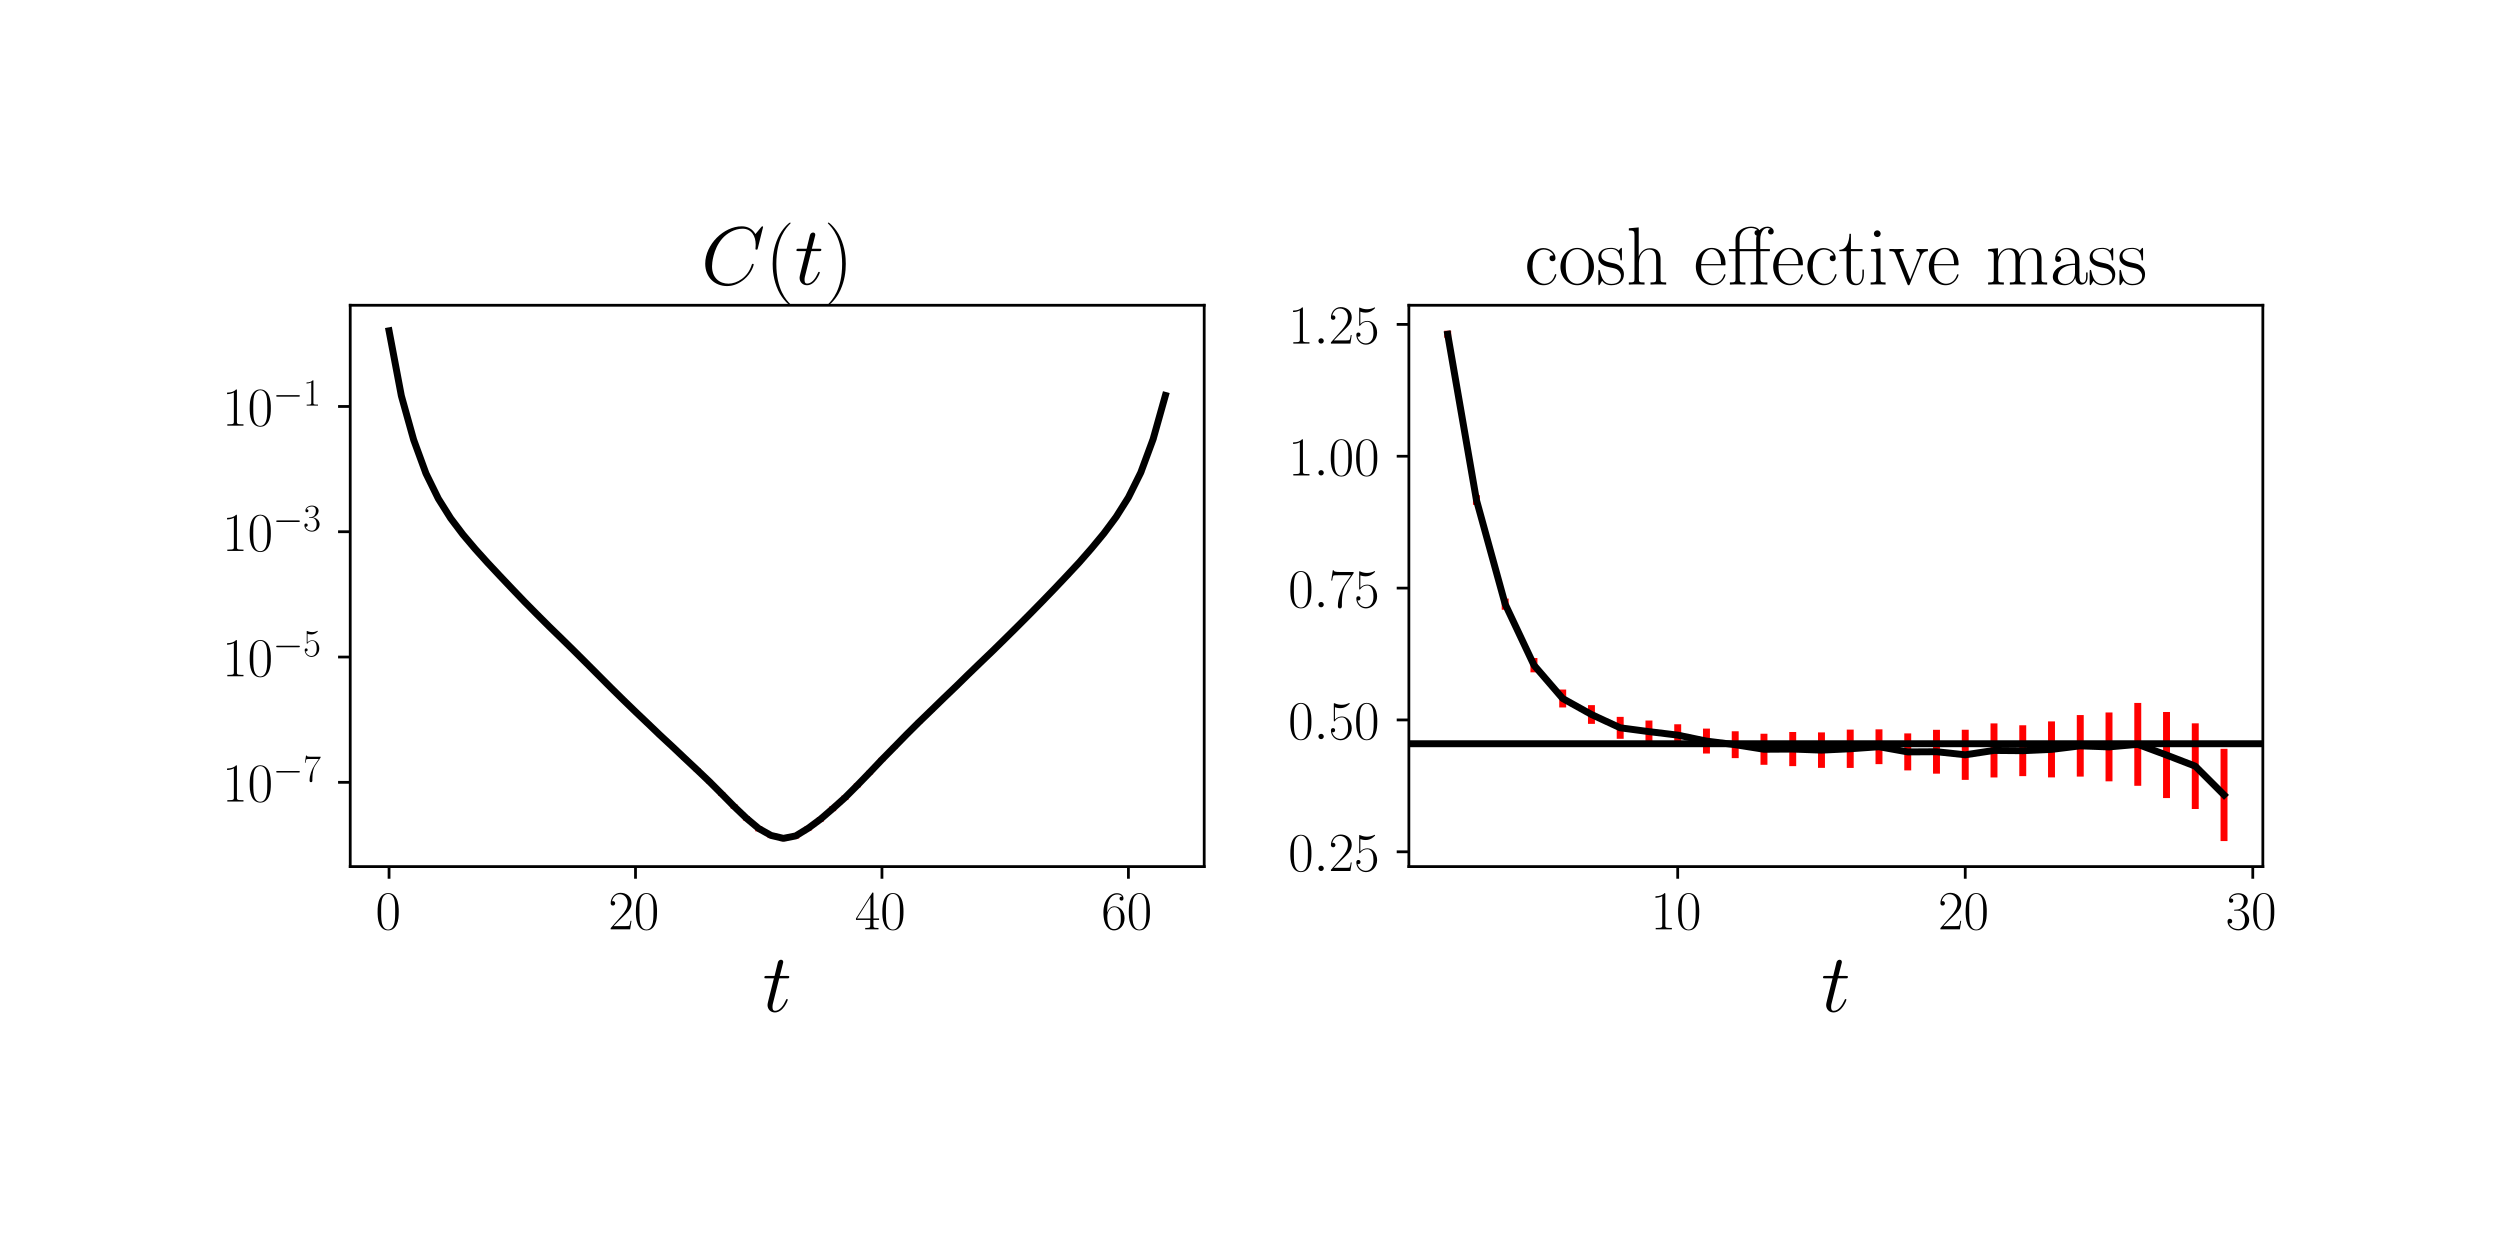 <?xml version="1.0" encoding="utf-8" standalone="no"?>
<!DOCTYPE svg PUBLIC "-//W3C//DTD SVG 1.1//EN"
  "http://www.w3.org/Graphics/SVG/1.1/DTD/svg11.dtd">
<!-- Created with matplotlib (https://matplotlib.org/) -->
<svg height="360pt" version="1.1" viewBox="0 0 720 360" width="720pt" xmlns="http://www.w3.org/2000/svg" xmlns:xlink="http://www.w3.org/1999/xlink">
 <defs>
  <style type="text/css">*{stroke-linecap:butt;stroke-linejoin:round;}</style>
 </defs>
 <g id="figure_1">
  <g id="patch_1">
   <path d="M 0 360 
L 720 360 
L 720 0 
L 0 0 
z
" style="fill:#ffffff;"/>
  </g>
  <g id="axes_1">
   <g id="patch_2">
    <path d="M 100.866 249.576 
L 346.81 249.576 
L 346.81 87.911 
L 100.866 87.911 
z
" style="fill:#ffffff;"/>
   </g>
   <g id="matplotlib.axis_1">
    <g id="xtick_1">
     <g id="line2d_1">
      <defs>
       <path d="M 0 0 
L 0 3.5 
" id="m98f378c44b" style="stroke:#000000;stroke-width:0.8;"/>
      </defs>
      <g>
       <use style="stroke:#000000;stroke-width:0.8;" x="112.045" xlink:href="#m98f378c44b" y="249.576"/>
      </g>
     </g>
     <g id="text_1">
      <!-- $\mathdefault{0}$ -->
      <g transform="translate(108.143 267.645)scale(0.16 -0.16)">
       <defs>
        <path d="M 42 31.641 
C 42 37.75 41.906 48.125 37.703 56.109 
C 34 63.109 28.094 65.594 22.906 65.594 
C 18.094 65.594 12 63.406 8.203 56.203 
C 4.203 48.719 3.797 39.438 3.797 31.641 
C 3.797 25.953 3.906 17.281 7 9.672 
C 11.297 -0.609 19 -2 22.906 -2 
C 27.5 -2 34.5 -0.109 38.594 9.375 
C 41.594 16.281 42 24.359 42 31.641 
z
M 22.906 -0.406 
C 16.5 -0.406 12.703 5.078 11.297 12.688 
C 10.203 18.562 10.203 27.156 10.203 32.75 
C 10.203 40.438 10.203 46.828 11.5 52.922 
C 13.406 61.391 19 64 22.906 64 
C 27 64 32.297 61.297 34.203 53.125 
C 35.5 47.438 35.594 40.734 35.594 32.75 
C 35.594 26.25 35.594 18.266 34.406 12.375 
C 32.297 1.484 26.406 -0.406 22.906 -0.406 
z
" id="CMR17-48"/>
       </defs>
       <use transform="scale(0.996)" xlink:href="#CMR17-48"/>
      </g>
     </g>
    </g>
    <g id="xtick_2">
     <g id="line2d_2">
      <g>
       <use style="stroke:#000000;stroke-width:0.8;" x="183.025" xlink:href="#m98f378c44b" y="249.576"/>
      </g>
     </g>
     <g id="text_2">
      <!-- $\mathdefault{20}$ -->
      <g transform="translate(175.221 267.645)scale(0.16 -0.16)">
       <defs>
        <path d="M 41.703 15.453 
L 39.906 15.453 
C 38.906 8.375 38.094 7.172 37.703 6.562 
C 37.203 5.766 30 5.766 28.594 5.766 
L 9.406 5.766 
C 13 9.672 20 16.75 28.5 24.953 
C 34.594 30.734 41.703 37.531 41.703 47.422 
C 41.703 59.219 32.297 66 21.797 66 
C 10.797 66 4.094 56.312 4.094 47.344 
C 4.094 43.438 7 42.938 8.203 42.938 
C 9.203 42.938 12.203 43.547 12.203 47.031 
C 12.203 50.109 9.594 51 8.203 51 
C 7.594 51 7 50.906 6.594 50.703 
C 8.5 59.219 14.297 63.406 20.406 63.406 
C 29.094 63.406 34.797 56.516 34.797 47.422 
C 34.797 38.734 29.703 31.25 24 24.75 
L 4.094 2.281 
L 4.094 0 
L 39.297 0 
z
" id="CMR17-50"/>
       </defs>
       <use transform="scale(0.996)" xlink:href="#CMR17-50"/>
       <use transform="translate(45.69 0)scale(0.996)" xlink:href="#CMR17-48"/>
      </g>
     </g>
    </g>
    <g id="xtick_3">
     <g id="line2d_3">
      <g>
       <use style="stroke:#000000;stroke-width:0.8;" x="254.004" xlink:href="#m98f378c44b" y="249.576"/>
      </g>
     </g>
     <g id="text_3">
      <!-- $\mathdefault{40}$ -->
      <g transform="translate(246.2 267.645)scale(0.16 -0.16)">
       <defs>
        <path d="M 33.594 64.406 
C 33.594 66.5 33.5 66.5 31.703 66.5 
L 2 19.594 
L 2 17 
L 27.797 17 
L 27.797 7.141 
C 27.797 3.5 27.594 2.5 20.594 2.5 
L 18.703 2.5 
L 18.703 0 
C 21.906 0 27.297 0 30.703 0 
C 34.094 0 39.5 0 42.703 0 
L 42.703 2.5 
L 40.797 2.5 
C 33.797 2.5 33.594 3.5 33.594 7.141 
L 33.594 17 
L 43.797 17 
L 43.797 19.594 
L 33.594 19.594 
z
M 28.094 57.859 
L 28.094 19.594 
L 4 19.594 
z
" id="CMR17-52"/>
       </defs>
       <use transform="scale(0.996)" xlink:href="#CMR17-52"/>
       <use transform="translate(45.69 0)scale(0.996)" xlink:href="#CMR17-48"/>
      </g>
     </g>
    </g>
    <g id="xtick_4">
     <g id="line2d_4">
      <g>
       <use style="stroke:#000000;stroke-width:0.8;" x="324.984" xlink:href="#m98f378c44b" y="249.576"/>
      </g>
     </g>
     <g id="text_4">
      <!-- $\mathdefault{60}$ -->
      <g transform="translate(317.18 267.645)scale(0.16 -0.16)">
       <defs>
        <path d="M 10.594 34 
C 10.594 57.656 21.797 63 28.297 63 
C 30.406 63 35.5 62.641 37.5 59 
C 35.906 59 32.906 59 32.906 55.516 
C 32.906 52.828 35.094 51.922 36.5 51.922 
C 37.406 51.922 40.094 52.312 40.094 55.625 
C 40.094 61.781 35.094 65.297 28.203 65.297 
C 16.297 65.297 3.797 52.969 3.797 31 
C 3.797 3.953 15.094 -2 23.094 -2 
C 32.797 -2 42 6.672 42 20.047 
C 42 32.516 33.906 41.594 23.703 41.594 
C 17.594 41.594 13.094 37.609 10.594 30.625 
z
M 23.094 0.391 
C 10.797 0.391 10.797 18.75 10.797 22.438 
C 10.797 29.625 14.203 40 23.5 40 
C 25.203 40 30.094 40 33.406 33.125 
C 35.203 29.219 35.203 25.141 35.203 20.141 
C 35.203 14.75 35.203 10.781 33.094 6.781 
C 30.906 2.672 27.703 0.391 23.094 0.391 
z
" id="CMR17-54"/>
       </defs>
       <use transform="scale(0.996)" xlink:href="#CMR17-54"/>
       <use transform="translate(45.69 0)scale(0.996)" xlink:href="#CMR17-48"/>
      </g>
     </g>
    </g>
    <g id="text_5">
     <!-- $t$ -->
     <g transform="translate(219.611 291.349)scale(0.24 -0.24)">
      <defs>
       <path d="M 20.094 40.094 
L 29.297 40.094 
C 31.203 40.094 32.203 40.094 32.203 41.891 
C 32.203 43 31.594 43 29.594 43 
L 20.797 43 
L 24.5 57.688 
C 24.906 59.078 24.906 59.281 24.906 60 
C 24.906 61.609 23.594 62.5 22.297 62.5 
C 21.5 62.5 19.203 62.203 18.406 58.984 
L 14.5 43 
L 5.094 43 
C 3.094 43 2.203 43 2.203 41.094 
C 2.203 40.094 2.906 40.094 4.797 40.094 
L 13.703 40.094 
L 7.094 13.766 
C 6.297 10.281 6 9.281 6 7.984 
C 6 3.297 9.297 -1 14.906 -1 
C 25 -1 30.406 13.562 30.406 14.25 
C 30.406 14.859 30 15.156 29.406 15.156 
C 29.203 15.156 28.797 15.156 28.594 14.75 
C 28.5 14.656 28.406 14.547 27.703 12.953 
C 25.594 7.984 21 1 15.203 1 
C 12.203 1 12 3.5 12 5.688 
C 12 5.781 12 7.688 12.297 8.875 
z
" id="CMMI12-116"/>
      </defs>
      <use transform="scale(0.996)" xlink:href="#CMMI12-116"/>
     </g>
    </g>
   </g>
   <g id="matplotlib.axis_2">
    <g id="ytick_1">
     <g id="line2d_5">
      <defs>
       <path d="M 0 0 
L -3.5 0 
" id="m9644708fe2" style="stroke:#000000;stroke-width:0.8;"/>
      </defs>
      <g>
       <use style="stroke:#000000;stroke-width:0.8;" x="100.866" xlink:href="#m9644708fe2" y="225.309"/>
      </g>
     </g>
     <g id="text_6">
      <!-- $\mathdefault{10^{-7}}$ -->
      <g transform="translate(64 230.843)scale(0.16 -0.16)">
       <defs>
        <path d="M 26.594 63.406 
C 26.594 65.5 26.5 65.5 25.094 65.5 
C 21.203 61.188 15.297 59.797 9.703 59.797 
C 9.406 59.797 8.906 59.797 8.797 59.5 
C 8.703 59.297 8.703 59.094 8.703 57 
C 11.797 57 17 57.594 21 59.984 
L 21 7.203 
C 21 3.688 20.797 2.5 12.203 2.5 
L 9.203 2.5 
L 9.203 0 
C 14 0 19 0 23.797 0 
C 28.594 0 33.594 0 38.406 0 
L 38.406 2.5 
L 35.406 2.5 
C 26.797 2.5 26.594 3.594 26.594 7.156 
z
" id="CMR17-49"/>
        <path d="M 65.906 23 
C 67.594 23 69.406 23 69.406 25 
C 69.406 27 67.594 27 65.906 27 
L 11.797 27 
C 10.094 27 8.297 27 8.297 25 
C 8.297 23 10.094 23 11.797 23 
z
" id="CMSY10-0"/>
        <path d="M 45.094 61.578 
L 45.094 63.766 
L 21.594 63.766 
C 9.906 63.766 9.703 65.078 9.297 67 
L 7.5 67 
L 4.594 48.344 
L 6.406 48.344 
C 6.703 50.234 7.406 55.312 8.594 57.203 
C 9.203 58 16.594 58 18.297 58 
L 40.297 58 
L 29.203 41.578 
C 21.797 30.531 16.703 15.609 16.703 2.578 
C 16.703 1.391 16.703 -2 20.297 -2 
C 23.906 -2 23.906 1.391 23.906 2.672 
L 23.906 7.266 
C 23.906 23.562 26.703 34.312 31.297 41.188 
z
" id="CMR17-55"/>
       </defs>
       <use transform="scale(0.996)" xlink:href="#CMR17-49"/>
       <use transform="translate(45.69 0)scale(0.996)" xlink:href="#CMR17-48"/>
       <use transform="translate(91.381 36.154)scale(0.697)" xlink:href="#CMSY10-0"/>
       <use transform="translate(145.622 36.154)scale(0.697)" xlink:href="#CMR17-55"/>
      </g>
     </g>
    </g>
    <g id="ytick_2">
     <g id="line2d_6">
      <g>
       <use style="stroke:#000000;stroke-width:0.8;" x="100.866" xlink:href="#m9644708fe2" y="189.225"/>
      </g>
     </g>
     <g id="text_7">
      <!-- $\mathdefault{10^{-5}}$ -->
      <g transform="translate(64 194.76)scale(0.16 -0.16)">
       <defs>
        <path d="M 11.406 57.688 
C 12.406 57.281 16.5 56 20.703 56 
C 30 56 35.094 61.109 38 64.062 
C 38 64.953 38 65.5 37.406 65.5 
C 37.297 65.5 37.094 65.5 36.297 65.047 
C 32.797 63.406 28.703 62.078 23.703 62.078 
C 20.703 62.078 16.203 62.484 11.297 64.672 
C 10.203 65.172 10 65.172 9.906 65.172 
C 9.406 65.172 9.297 65.062 9.297 63.078 
L 9.297 34.422 
C 9.297 32.641 9.297 32.141 10.297 32.141 
C 10.797 32.141 11 32.344 11.5 33.031 
C 14.703 37.516 19.094 39.406 24.094 39.406 
C 27.594 39.406 35.094 37.219 35.094 20.141 
C 35.094 16.953 35.094 11.172 32.094 6.578 
C 29.594 2.484 25.703 0.391 21.406 0.391 
C 14.797 0.391 8.094 5 6.297 12.719 
C 6.703 12.609 7.5 12.422 7.906 12.422 
C 9.203 12.422 11.703 13.125 11.703 16.219 
C 11.703 18.906 9.797 20 7.906 20 
C 5.594 20 4.094 18.594 4.094 15.797 
C 4.094 7.094 11 -2 21.594 -2 
C 31.906 -2 41.703 6.875 41.703 19.75 
C 41.703 31.719 33.906 41 24.203 41 
C 19.094 41 14.797 39.109 11.406 35.531 
z
" id="CMR17-53"/>
       </defs>
       <use transform="scale(0.996)" xlink:href="#CMR17-49"/>
       <use transform="translate(45.69 0)scale(0.996)" xlink:href="#CMR17-48"/>
       <use transform="translate(91.381 36.154)scale(0.697)" xlink:href="#CMSY10-0"/>
       <use transform="translate(145.622 36.154)scale(0.697)" xlink:href="#CMR17-53"/>
      </g>
     </g>
    </g>
    <g id="ytick_3">
     <g id="line2d_7">
      <g>
       <use style="stroke:#000000;stroke-width:0.8;" x="100.866" xlink:href="#m9644708fe2" y="153.142"/>
      </g>
     </g>
     <g id="text_8">
      <!-- $\mathdefault{10^{-3}}$ -->
      <g transform="translate(64 158.677)scale(0.16 -0.16)">
       <defs>
        <path d="M 22.094 33.703 
C 31 33.703 34.906 25.969 34.906 17.031 
C 34.906 5 28.5 0.391 22.703 0.391 
C 17.406 0.391 8.797 3.031 6.094 10.828 
C 6.594 10.625 7.094 10.625 7.594 10.625 
C 10 10.625 11.797 12.219 11.797 14.812 
C 11.797 17.703 9.594 19 7.594 19 
C 5.906 19 3.297 18.203 3.297 14.469 
C 3.297 5.234 12.297 -2 22.906 -2 
C 34 -2 42.5 6.719 42.5 16.953 
C 42.5 26.672 34.5 33.703 25 34.797 
C 32.594 36.375 39.906 43.062 39.906 52.016 
C 39.906 59.688 32 65.297 23 65.297 
C 13.906 65.297 5.906 59.828 5.906 52.016 
C 5.906 48.594 8.5 48 9.797 48 
C 11.906 48 13.703 49.297 13.703 51.891 
C 13.703 54.469 11.906 55.766 9.797 55.766 
C 9.406 55.766 8.906 55.766 8.5 55.578 
C 11.406 61.859 19.297 63 22.797 63 
C 26.297 63 32.906 61.328 32.906 51.875 
C 32.906 49.109 32.5 44.188 29.094 39.844 
C 26.094 36 22.703 36 19.406 35.688 
C 18.906 35.688 16.594 35.453 16.203 35.453 
C 15.5 35.359 15.094 35.266 15.094 34.5 
C 15.094 33.797 15.203 33.703 17.203 33.703 
z
" id="CMR17-51"/>
       </defs>
       <use transform="scale(0.996)" xlink:href="#CMR17-49"/>
       <use transform="translate(45.69 0)scale(0.996)" xlink:href="#CMR17-48"/>
       <use transform="translate(91.381 36.154)scale(0.697)" xlink:href="#CMSY10-0"/>
       <use transform="translate(145.622 36.154)scale(0.697)" xlink:href="#CMR17-51"/>
      </g>
     </g>
    </g>
    <g id="ytick_4">
     <g id="line2d_8">
      <g>
       <use style="stroke:#000000;stroke-width:0.8;" x="100.866" xlink:href="#m9644708fe2" y="117.058"/>
      </g>
     </g>
     <g id="text_9">
      <!-- $\mathdefault{10^{-1}}$ -->
      <g transform="translate(64 122.593)scale(0.16 -0.16)">
       <use transform="scale(0.996)" xlink:href="#CMR17-49"/>
       <use transform="translate(45.69 0)scale(0.996)" xlink:href="#CMR17-48"/>
       <use transform="translate(91.381 36.154)scale(0.697)" xlink:href="#CMSY10-0"/>
       <use transform="translate(145.622 36.154)scale(0.697)" xlink:href="#CMR17-49"/>
      </g>
     </g>
    </g>
   </g>
   <g id="LineCollection_1">
    <path clip-path="url(#pdfe85add67)" d="M 112.045 95.281 
L 112.045 95.26 
" style="fill:none;stroke:#ff0000;stroke-width:2;"/>
    <path clip-path="url(#pdfe85add67)" d="M 115.594 114.031 
L 115.594 113.994 
" style="fill:none;stroke:#ff0000;stroke-width:2;"/>
    <path clip-path="url(#pdfe85add67)" d="M 119.143 126.735 
L 119.143 126.659 
" style="fill:none;stroke:#ff0000;stroke-width:2;"/>
    <path clip-path="url(#pdfe85add67)" d="M 122.692 136.456 
L 122.692 136.335 
" style="fill:none;stroke:#ff0000;stroke-width:2;"/>
    <path clip-path="url(#pdfe85add67)" d="M 126.241 143.682 
L 126.241 143.555 
" style="fill:none;stroke:#ff0000;stroke-width:2;"/>
    <path clip-path="url(#pdfe85add67)" d="M 129.79 149.358 
L 129.79 149.175 
" style="fill:none;stroke:#ff0000;stroke-width:2;"/>
    <path clip-path="url(#pdfe85add67)" d="M 133.339 154.058 
L 133.339 153.857 
" style="fill:none;stroke:#ff0000;stroke-width:2;"/>
    <path clip-path="url(#pdfe85add67)" d="M 136.888 158.26 
L 136.888 158.032 
" style="fill:none;stroke:#ff0000;stroke-width:2;"/>
    <path clip-path="url(#pdfe85add67)" d="M 140.437 162.223 
L 140.437 161.945 
" style="fill:none;stroke:#ff0000;stroke-width:2;"/>
    <path clip-path="url(#pdfe85add67)" d="M 143.986 166.012 
L 143.986 165.742 
" style="fill:none;stroke:#ff0000;stroke-width:2;"/>
    <path clip-path="url(#pdfe85add67)" d="M 147.535 169.789 
L 147.535 169.452 
" style="fill:none;stroke:#ff0000;stroke-width:2;"/>
    <path clip-path="url(#pdfe85add67)" d="M 151.084 173.496 
L 151.084 173.16 
" style="fill:none;stroke:#ff0000;stroke-width:2;"/>
    <path clip-path="url(#pdfe85add67)" d="M 154.633 177.114 
L 154.633 176.725 
" style="fill:none;stroke:#ff0000;stroke-width:2;"/>
    <path clip-path="url(#pdfe85add67)" d="M 158.182 180.658 
L 158.182 180.267 
" style="fill:none;stroke:#ff0000;stroke-width:2;"/>
    <path clip-path="url(#pdfe85add67)" d="M 161.731 184.148 
L 161.731 183.678 
" style="fill:none;stroke:#ff0000;stroke-width:2;"/>
    <path clip-path="url(#pdfe85add67)" d="M 165.28 187.625 
L 165.28 187.173 
" style="fill:none;stroke:#ff0000;stroke-width:2;"/>
    <path clip-path="url(#pdfe85add67)" d="M 168.829 191.188 
L 168.829 190.688 
" style="fill:none;stroke:#ff0000;stroke-width:2;"/>
    <path clip-path="url(#pdfe85add67)" d="M 172.378 194.764 
L 172.378 194.223 
" style="fill:none;stroke:#ff0000;stroke-width:2;"/>
    <path clip-path="url(#pdfe85add67)" d="M 175.927 198.331 
L 175.927 197.784 
" style="fill:none;stroke:#ff0000;stroke-width:2;"/>
    <path clip-path="url(#pdfe85add67)" d="M 179.476 201.848 
L 179.476 201.256 
" style="fill:none;stroke:#ff0000;stroke-width:2;"/>
    <path clip-path="url(#pdfe85add67)" d="M 183.025 205.281 
L 183.025 204.694 
" style="fill:none;stroke:#ff0000;stroke-width:2;"/>
    <path clip-path="url(#pdfe85add67)" d="M 186.573 208.693 
L 186.573 208.023 
" style="fill:none;stroke:#ff0000;stroke-width:2;"/>
    <path clip-path="url(#pdfe85add67)" d="M 190.122 212.09 
L 190.122 211.427 
" style="fill:none;stroke:#ff0000;stroke-width:2;"/>
    <path clip-path="url(#pdfe85add67)" d="M 193.671 215.44 
L 193.671 214.66 
" style="fill:none;stroke:#ff0000;stroke-width:2;"/>
    <path clip-path="url(#pdfe85add67)" d="M 197.22 218.796 
L 197.22 218.023 
" style="fill:none;stroke:#ff0000;stroke-width:2;"/>
    <path clip-path="url(#pdfe85add67)" d="M 200.769 222.192 
L 200.769 221.291 
" style="fill:none;stroke:#ff0000;stroke-width:2;"/>
    <path clip-path="url(#pdfe85add67)" d="M 204.318 225.629 
L 204.318 224.624 
" style="fill:none;stroke:#ff0000;stroke-width:2;"/>
    <path clip-path="url(#pdfe85add67)" d="M 207.867 229.248 
L 207.867 228.112 
" style="fill:none;stroke:#ff0000;stroke-width:2;"/>
    <path clip-path="url(#pdfe85add67)" d="M 211.416 232.896 
L 211.416 231.656 
" style="fill:none;stroke:#ff0000;stroke-width:2;"/>
    <path clip-path="url(#pdfe85add67)" d="M 214.965 236.323 
L 214.965 235.006 
" style="fill:none;stroke:#ff0000;stroke-width:2;"/>
    <path clip-path="url(#pdfe85add67)" d="M 218.514 239.431 
L 218.514 237.88 
" style="fill:none;stroke:#ff0000;stroke-width:2;"/>
    <path clip-path="url(#pdfe85add67)" d="M 222.063 241.37 
L 222.063 239.9 
" style="fill:none;stroke:#ff0000;stroke-width:2;"/>
    <path clip-path="url(#pdfe85add67)" d="M 225.612 242.227 
L 225.612 240.733 
" style="fill:none;stroke:#ff0000;stroke-width:2;"/>
    <path clip-path="url(#pdfe85add67)" d="M 229.161 241.511 
L 229.161 240.043 
" style="fill:none;stroke:#ff0000;stroke-width:2;"/>
    <path clip-path="url(#pdfe85add67)" d="M 232.71 239.28 
L 232.71 237.927 
" style="fill:none;stroke:#ff0000;stroke-width:2;"/>
    <path clip-path="url(#pdfe85add67)" d="M 236.259 236.647 
L 236.259 235.326 
" style="fill:none;stroke:#ff0000;stroke-width:2;"/>
    <path clip-path="url(#pdfe85add67)" d="M 239.808 233.601 
L 239.808 232.241 
" style="fill:none;stroke:#ff0000;stroke-width:2;"/>
    <path clip-path="url(#pdfe85add67)" d="M 243.357 230.377 
L 243.357 229.112 
" style="fill:none;stroke:#ff0000;stroke-width:2;"/>
    <path clip-path="url(#pdfe85add67)" d="M 246.906 226.766 
L 246.906 225.6 
" style="fill:none;stroke:#ff0000;stroke-width:2;"/>
    <path clip-path="url(#pdfe85add67)" d="M 250.455 223.037 
L 250.455 221.99 
" style="fill:none;stroke:#ff0000;stroke-width:2;"/>
    <path clip-path="url(#pdfe85add67)" d="M 254.004 219.251 
L 254.004 218.273 
" style="fill:none;stroke:#ff0000;stroke-width:2;"/>
    <path clip-path="url(#pdfe85add67)" d="M 257.553 215.596 
L 257.553 214.719 
" style="fill:none;stroke:#ff0000;stroke-width:2;"/>
    <path clip-path="url(#pdfe85add67)" d="M 261.102 211.935 
L 261.102 211.115 
" style="fill:none;stroke:#ff0000;stroke-width:2;"/>
    <path clip-path="url(#pdfe85add67)" d="M 264.651 208.398 
L 264.651 207.597 
" style="fill:none;stroke:#ff0000;stroke-width:2;"/>
    <path clip-path="url(#pdfe85add67)" d="M 268.2 204.966 
L 268.2 204.174 
" style="fill:none;stroke:#ff0000;stroke-width:2;"/>
    <path clip-path="url(#pdfe85add67)" d="M 271.749 201.443 
L 271.749 200.783 
" style="fill:none;stroke:#ff0000;stroke-width:2;"/>
    <path clip-path="url(#pdfe85add67)" d="M 275.298 198.035 
L 275.298 197.403 
" style="fill:none;stroke:#ff0000;stroke-width:2;"/>
    <path clip-path="url(#pdfe85add67)" d="M 278.847 194.516 
L 278.847 193.964 
" style="fill:none;stroke:#ff0000;stroke-width:2;"/>
    <path clip-path="url(#pdfe85add67)" d="M 282.396 191.077 
L 282.396 190.551 
" style="fill:none;stroke:#ff0000;stroke-width:2;"/>
    <path clip-path="url(#pdfe85add67)" d="M 285.945 187.652 
L 285.945 187.175 
" style="fill:none;stroke:#ff0000;stroke-width:2;"/>
    <path clip-path="url(#pdfe85add67)" d="M 289.494 184.175 
L 289.494 183.684 
" style="fill:none;stroke:#ff0000;stroke-width:2;"/>
    <path clip-path="url(#pdfe85add67)" d="M 293.043 180.644 
L 293.043 180.188 
" style="fill:none;stroke:#ff0000;stroke-width:2;"/>
    <path clip-path="url(#pdfe85add67)" d="M 296.592 177.064 
L 296.592 176.651 
" style="fill:none;stroke:#ff0000;stroke-width:2;"/>
    <path clip-path="url(#pdfe85add67)" d="M 300.141 173.441 
L 300.141 173.042 
" style="fill:none;stroke:#ff0000;stroke-width:2;"/>
    <path clip-path="url(#pdfe85add67)" d="M 303.69 169.744 
L 303.69 169.383 
" style="fill:none;stroke:#ff0000;stroke-width:2;"/>
    <path clip-path="url(#pdfe85add67)" d="M 307.239 165.998 
L 307.239 165.639 
" style="fill:none;stroke:#ff0000;stroke-width:2;"/>
    <path clip-path="url(#pdfe85add67)" d="M 310.788 162.179 
L 310.788 161.84 
" style="fill:none;stroke:#ff0000;stroke-width:2;"/>
    <path clip-path="url(#pdfe85add67)" d="M 314.337 158.095 
L 314.337 157.806 
" style="fill:none;stroke:#ff0000;stroke-width:2;"/>
    <path clip-path="url(#pdfe85add67)" d="M 317.886 153.785 
L 317.886 153.55 
" style="fill:none;stroke:#ff0000;stroke-width:2;"/>
    <path clip-path="url(#pdfe85add67)" d="M 321.435 149.006 
L 321.435 148.787 
" style="fill:none;stroke:#ff0000;stroke-width:2;"/>
    <path clip-path="url(#pdfe85add67)" d="M 324.984 143.367 
L 324.984 143.171 
" style="fill:none;stroke:#ff0000;stroke-width:2;"/>
    <path clip-path="url(#pdfe85add67)" d="M 328.533 136.186 
L 328.533 136.056 
" style="fill:none;stroke:#ff0000;stroke-width:2;"/>
    <path clip-path="url(#pdfe85add67)" d="M 332.082 126.564 
L 332.082 126.48 
" style="fill:none;stroke:#ff0000;stroke-width:2;"/>
    <path clip-path="url(#pdfe85add67)" d="M 335.631 113.913 
L 335.631 113.878 
" style="fill:none;stroke:#ff0000;stroke-width:2;"/>
   </g>
   <g id="line2d_9">
    <path clip-path="url(#pdfe85add67)" d="M 112.045 95.27 
L 115.594 114.012 
L 119.143 126.697 
L 122.692 136.395 
L 126.241 143.619 
L 129.79 149.266 
L 133.339 153.957 
L 136.888 158.145 
L 140.437 162.083 
L 143.986 165.876 
L 147.535 169.619 
L 151.084 173.326 
L 154.633 176.917 
L 158.182 180.46 
L 161.731 183.91 
L 165.28 187.396 
L 168.829 190.934 
L 172.378 194.489 
L 175.927 198.053 
L 179.476 201.546 
L 183.025 204.982 
L 186.573 208.351 
L 190.122 211.752 
L 193.671 215.04 
L 197.22 218.4 
L 200.769 221.729 
L 204.318 225.11 
L 207.867 228.659 
L 211.416 232.252 
L 214.965 235.637 
L 218.514 238.617 
L 222.063 240.601 
L 225.612 241.445 
L 229.161 240.743 
L 232.71 238.574 
L 236.259 235.959 
L 239.808 232.892 
L 243.357 229.719 
L 246.906 226.162 
L 250.455 222.496 
L 254.004 218.747 
L 257.553 215.145 
L 261.102 211.515 
L 264.651 207.987 
L 268.2 204.56 
L 271.749 201.106 
L 275.298 197.712 
L 278.847 194.235 
L 282.396 190.81 
L 285.945 187.41 
L 289.494 183.926 
L 293.043 180.412 
L 296.592 176.855 
L 300.141 173.239 
L 303.69 169.562 
L 307.239 165.816 
L 310.788 162.008 
L 314.337 157.949 
L 317.886 153.667 
L 321.435 148.896 
L 324.984 143.268 
L 328.533 136.121 
L 332.082 126.522 
L 335.631 113.895 
" style="fill:none;stroke:#000000;stroke-linecap:square;stroke-width:2;"/>
   </g>
   <g id="patch_3">
    <path d="M 100.866 249.576 
L 100.866 87.911 
" style="fill:none;stroke:#000000;stroke-linecap:square;stroke-linejoin:miter;stroke-width:0.8;"/>
   </g>
   <g id="patch_4">
    <path d="M 346.81 249.576 
L 346.81 87.911 
" style="fill:none;stroke:#000000;stroke-linecap:square;stroke-linejoin:miter;stroke-width:0.8;"/>
   </g>
   <g id="patch_5">
    <path d="M 100.866 249.576 
L 346.81 249.576 
" style="fill:none;stroke:#000000;stroke-linecap:square;stroke-linejoin:miter;stroke-width:0.8;"/>
   </g>
   <g id="patch_6">
    <path d="M 100.866 87.911 
L 346.81 87.911 
" style="fill:none;stroke:#000000;stroke-linecap:square;stroke-linejoin:miter;stroke-width:0.8;"/>
   </g>
   <g id="text_10">
    <!-- $C(t)$ -->
    <g transform="translate(201.91 81.911)scale(0.24 -0.24)">
     <defs>
      <path d="M 74.703 69.109 
C 74.703 70 74 70 73.797 70 
C 73.594 70 73.203 70 72.406 69 
L 65.5 60.656 
C 62 66.625 56.5 70 49 70 
C 27.406 70 5 48.25 5 24.922 
C 5 8.328 16.703 -2 31.297 -2 
C 39.297 -2 46.297 1.375 52.094 6.25 
C 60.797 13.484 63.406 23.141 63.406 23.922 
C 63.406 24.812 62.594 24.812 62.297 24.812 
C 61.406 24.812 61.297 24.219 61.094 23.812 
C 56.5 8.344 43 0.891 33 0.891 
C 22.406 0.891 13.203 7.641 13.203 21.734 
C 13.203 24.922 14.203 42.188 25.5 55.188 
C 31 61.547 40.406 67.109 49.906 67.109 
C 60.906 67.109 65.797 58.078 65.797 47.938 
C 65.797 45.359 65.5 43.188 65.5 42.781 
C 65.5 41.891 66.5 41.891 66.797 41.891 
C 67.906 41.891 68 41.984 68.406 43.766 
z
" id="CMMI12-67"/>
      <path d="M 30.594 -24.391 
C 30.594 -24.297 30.594 -24.094 30.297 -23.797 
C 25.703 -19.125 13.406 -6.359 13.406 24.703 
C 13.406 55.766 25.5 68.422 30.406 73.391 
C 30.406 73.5 30.594 73.703 30.594 74 
C 30.594 74.297 30.297 74.5 29.906 74.5 
C 28.797 74.5 20.297 67.125 15.406 56.156 
C 10.406 45.109 9 34.359 9 24.812 
C 9 17.625 9.703 5.484 15.703 -7.359 
C 20.5 -17.734 28.703 -25 29.906 -25 
C 30.406 -25 30.594 -24.797 30.594 -24.391 
z
" id="CMR17-40"/>
      <path d="M 26.297 24.703 
C 26.297 31.875 25.594 44.016 19.594 56.859 
C 14.797 67.234 6.594 74.5 5.406 74.5 
C 5.094 74.5 4.703 74.391 4.703 73.891 
C 4.703 73.703 4.797 73.594 4.906 73.391 
C 9.703 68.406 21.906 55.75 21.906 24.75 
C 21.906 -6.359 9.797 -19.016 4.906 -24.016 
C 4.797 -24.203 4.703 -24.312 4.703 -24.5 
C 4.703 -25 5.094 -25 5.406 -25 
C 6.5 -25 15 -17.625 19.906 -6.656 
C 24.906 4.391 26.297 15.141 26.297 24.703 
z
" id="CMR17-41"/>
     </defs>
     <use transform="scale(0.996)" xlink:href="#CMMI12-67"/>
     <use transform="translate(76.947 0)scale(0.996)" xlink:href="#CMR17-40"/>
     <use transform="translate(112.228 0)scale(0.996)" xlink:href="#CMMI12-116"/>
     <use transform="translate(147.454 0)scale(0.996)" xlink:href="#CMR17-41"/>
    </g>
   </g>
  </g>
  <g id="axes_2">
   <g id="patch_7">
    <path d="M 405.754 249.576 
L 651.698 249.576 
L 651.698 87.911 
L 405.754 87.911 
z
" style="fill:#ffffff;"/>
   </g>
   <g id="patch_8">
    <path clip-path="url(#pf855f25af1)" d="M 405.754 214.469 
L 405.754 213.922 
L 651.698 213.922 
L 651.698 214.469 
z
" style="opacity:0.2;stroke:#000000;stroke-linejoin:miter;"/>
   </g>
   <g id="matplotlib.axis_3">
    <g id="xtick_5">
     <g id="line2d_10">
      <g>
       <use style="stroke:#000000;stroke-width:0.8;" x="483.18" xlink:href="#m98f378c44b" y="249.576"/>
      </g>
     </g>
     <g id="text_11">
      <!-- $\mathdefault{10}$ -->
      <g transform="translate(475.376 267.645)scale(0.16 -0.16)">
       <use transform="scale(0.996)" xlink:href="#CMR17-49"/>
       <use transform="translate(45.69 0)scale(0.996)" xlink:href="#CMR17-48"/>
      </g>
     </g>
    </g>
    <g id="xtick_6">
     <g id="line2d_11">
      <g>
       <use style="stroke:#000000;stroke-width:0.8;" x="565.99" xlink:href="#m98f378c44b" y="249.576"/>
      </g>
     </g>
     <g id="text_12">
      <!-- $\mathdefault{20}$ -->
      <g transform="translate(558.186 267.645)scale(0.16 -0.16)">
       <use transform="scale(0.996)" xlink:href="#CMR17-50"/>
       <use transform="translate(45.69 0)scale(0.996)" xlink:href="#CMR17-48"/>
      </g>
     </g>
    </g>
    <g id="xtick_7">
     <g id="line2d_12">
      <g>
       <use style="stroke:#000000;stroke-width:0.8;" x="648.8" xlink:href="#m98f378c44b" y="249.576"/>
      </g>
     </g>
     <g id="text_13">
      <!-- $\mathdefault{30}$ -->
      <g transform="translate(640.996 267.645)scale(0.16 -0.16)">
       <use transform="scale(0.996)" xlink:href="#CMR17-51"/>
       <use transform="translate(45.69 0)scale(0.996)" xlink:href="#CMR17-48"/>
      </g>
     </g>
    </g>
    <g id="text_14">
     <!-- $t$ -->
     <g transform="translate(524.499 291.349)scale(0.24 -0.24)">
      <use transform="scale(0.996)" xlink:href="#CMMI12-116"/>
     </g>
    </g>
   </g>
   <g id="matplotlib.axis_4">
    <g id="ytick_5">
     <g id="line2d_13">
      <g>
       <use style="stroke:#000000;stroke-width:0.8;" x="405.754" xlink:href="#m9644708fe2" y="245.32"/>
      </g>
     </g>
     <g id="text_15">
      <!-- $\mathdefault{0.25}$ -->
      <g transform="translate(371.006 250.855)scale(0.16 -0.16)">
       <defs>
        <path d="M 18.406 4.797 
C 18.406 7.688 16 9.672 13.594 9.672 
C 10.703 9.672 8.703 7.281 8.703 4.891 
C 8.703 2 11.094 0 13.5 0 
C 16.406 0 18.406 2.391 18.406 4.797 
z
" id="CMMI12-58"/>
       </defs>
       <use transform="scale(0.996)" xlink:href="#CMR17-48"/>
       <use transform="translate(45.69 0)scale(0.996)" xlink:href="#CMMI12-58"/>
       <use transform="translate(72.788 0)scale(0.996)" xlink:href="#CMR17-50"/>
       <use transform="translate(118.478 0)scale(0.996)" xlink:href="#CMR17-53"/>
      </g>
     </g>
    </g>
    <g id="ytick_6">
     <g id="line2d_14">
      <g>
       <use style="stroke:#000000;stroke-width:0.8;" x="405.754" xlink:href="#m9644708fe2" y="207.345"/>
      </g>
     </g>
     <g id="text_16">
      <!-- $\mathdefault{0.50}$ -->
      <g transform="translate(371.006 212.88)scale(0.16 -0.16)">
       <use transform="scale(0.996)" xlink:href="#CMR17-48"/>
       <use transform="translate(45.69 0)scale(0.996)" xlink:href="#CMMI12-58"/>
       <use transform="translate(72.788 0)scale(0.996)" xlink:href="#CMR17-53"/>
       <use transform="translate(118.478 0)scale(0.996)" xlink:href="#CMR17-48"/>
      </g>
     </g>
    </g>
    <g id="ytick_7">
     <g id="line2d_15">
      <g>
       <use style="stroke:#000000;stroke-width:0.8;" x="405.754" xlink:href="#m9644708fe2" y="169.371"/>
      </g>
     </g>
     <g id="text_17">
      <!-- $\mathdefault{0.75}$ -->
      <g transform="translate(371.006 174.906)scale(0.16 -0.16)">
       <use transform="scale(0.996)" xlink:href="#CMR17-48"/>
       <use transform="translate(45.69 0)scale(0.996)" xlink:href="#CMMI12-58"/>
       <use transform="translate(72.788 0)scale(0.996)" xlink:href="#CMR17-55"/>
       <use transform="translate(118.478 0)scale(0.996)" xlink:href="#CMR17-53"/>
      </g>
     </g>
    </g>
    <g id="ytick_8">
     <g id="line2d_16">
      <g>
       <use style="stroke:#000000;stroke-width:0.8;" x="405.754" xlink:href="#m9644708fe2" y="131.396"/>
      </g>
     </g>
     <g id="text_18">
      <!-- $\mathdefault{1.00}$ -->
      <g transform="translate(371.006 136.931)scale(0.16 -0.16)">
       <use transform="scale(0.996)" xlink:href="#CMR17-49"/>
       <use transform="translate(45.69 0)scale(0.996)" xlink:href="#CMMI12-58"/>
       <use transform="translate(72.788 0)scale(0.996)" xlink:href="#CMR17-48"/>
       <use transform="translate(118.478 0)scale(0.996)" xlink:href="#CMR17-48"/>
      </g>
     </g>
    </g>
    <g id="ytick_9">
     <g id="line2d_17">
      <g>
       <use style="stroke:#000000;stroke-width:0.8;" x="405.754" xlink:href="#m9644708fe2" y="93.422"/>
      </g>
     </g>
     <g id="text_19">
      <!-- $\mathdefault{1.25}$ -->
      <g transform="translate(371.006 98.957)scale(0.16 -0.16)">
       <use transform="scale(0.996)" xlink:href="#CMR17-49"/>
       <use transform="translate(45.69 0)scale(0.996)" xlink:href="#CMMI12-58"/>
       <use transform="translate(72.788 0)scale(0.996)" xlink:href="#CMR17-50"/>
       <use transform="translate(118.478 0)scale(0.996)" xlink:href="#CMR17-53"/>
      </g>
     </g>
    </g>
   </g>
   <g id="LineCollection_2">
    <path clip-path="url(#pf855f25af1)" d="M 416.933 97.263 
L 416.933 95.26 
" style="fill:none;stroke:#ff0000;stroke-width:2;"/>
    <path clip-path="url(#pf855f25af1)" d="M 425.214 145.395 
L 425.214 142.616 
" style="fill:none;stroke:#ff0000;stroke-width:2;"/>
    <path clip-path="url(#pf855f25af1)" d="M 433.495 175.613 
L 433.495 172.4 
" style="fill:none;stroke:#ff0000;stroke-width:2;"/>
    <path clip-path="url(#pf855f25af1)" d="M 441.776 193.624 
L 441.776 189.5 
" style="fill:none;stroke:#ff0000;stroke-width:2;"/>
    <path clip-path="url(#pf855f25af1)" d="M 450.057 203.749 
L 450.057 198.595 
" style="fill:none;stroke:#ff0000;stroke-width:2;"/>
    <path clip-path="url(#pf855f25af1)" d="M 458.338 208.468 
L 458.338 203.084 
" style="fill:none;stroke:#ff0000;stroke-width:2;"/>
    <path clip-path="url(#pf855f25af1)" d="M 466.619 212.768 
L 466.619 206.449 
" style="fill:none;stroke:#ff0000;stroke-width:2;"/>
    <path clip-path="url(#pf855f25af1)" d="M 474.9 213.915 
L 474.9 207.505 
" style="fill:none;stroke:#ff0000;stroke-width:2;"/>
    <path clip-path="url(#pf855f25af1)" d="M 483.18 214.833 
L 483.18 208.593 
" style="fill:none;stroke:#ff0000;stroke-width:2;"/>
    <path clip-path="url(#pf855f25af1)" d="M 491.461 217.022 
L 491.461 209.842 
" style="fill:none;stroke:#ff0000;stroke-width:2;"/>
    <path clip-path="url(#pf855f25af1)" d="M 499.742 218.342 
L 499.742 210.595 
" style="fill:none;stroke:#ff0000;stroke-width:2;"/>
    <path clip-path="url(#pf855f25af1)" d="M 508.023 220.259 
L 508.023 211.321 
" style="fill:none;stroke:#ff0000;stroke-width:2;"/>
    <path clip-path="url(#pf855f25af1)" d="M 516.304 220.655 
L 516.304 210.807 
" style="fill:none;stroke:#ff0000;stroke-width:2;"/>
    <path clip-path="url(#pf855f25af1)" d="M 524.585 221.151 
L 524.585 210.923 
" style="fill:none;stroke:#ff0000;stroke-width:2;"/>
    <path clip-path="url(#pf855f25af1)" d="M 532.866 221.166 
L 532.866 210.127 
" style="fill:none;stroke:#ff0000;stroke-width:2;"/>
    <path clip-path="url(#pf855f25af1)" d="M 541.147 220.068 
L 541.147 210.048 
" style="fill:none;stroke:#ff0000;stroke-width:2;"/>
    <path clip-path="url(#pf855f25af1)" d="M 549.428 221.877 
L 549.428 211.223 
" style="fill:none;stroke:#ff0000;stroke-width:2;"/>
    <path clip-path="url(#pf855f25af1)" d="M 557.709 222.812 
L 557.709 210.178 
" style="fill:none;stroke:#ff0000;stroke-width:2;"/>
    <path clip-path="url(#pf855f25af1)" d="M 565.99 224.605 
L 565.99 210.16 
" style="fill:none;stroke:#ff0000;stroke-width:2;"/>
    <path clip-path="url(#pf855f25af1)" d="M 574.271 223.904 
L 574.271 208.347 
" style="fill:none;stroke:#ff0000;stroke-width:2;"/>
    <path clip-path="url(#pf855f25af1)" d="M 582.552 223.519 
L 582.552 208.884 
" style="fill:none;stroke:#ff0000;stroke-width:2;"/>
    <path clip-path="url(#pf855f25af1)" d="M 590.833 223.887 
L 590.833 207.766 
" style="fill:none;stroke:#ff0000;stroke-width:2;"/>
    <path clip-path="url(#pf855f25af1)" d="M 599.114 223.669 
L 599.114 205.945 
" style="fill:none;stroke:#ff0000;stroke-width:2;"/>
    <path clip-path="url(#pf855f25af1)" d="M 607.395 225.031 
L 607.395 205.19 
" style="fill:none;stroke:#ff0000;stroke-width:2;"/>
    <path clip-path="url(#pf855f25af1)" d="M 615.676 226.309 
L 615.676 202.439 
" style="fill:none;stroke:#ff0000;stroke-width:2;"/>
    <path clip-path="url(#pf855f25af1)" d="M 623.957 229.845 
L 623.957 205.064 
" style="fill:none;stroke:#ff0000;stroke-width:2;"/>
    <path clip-path="url(#pf855f25af1)" d="M 632.238 233.001 
L 632.238 208.314 
" style="fill:none;stroke:#ff0000;stroke-width:2;"/>
    <path clip-path="url(#pf855f25af1)" d="M 640.519 242.227 
L 640.519 215.657 
" style="fill:none;stroke:#ff0000;stroke-width:2;"/>
   </g>
   <g id="line2d_18">
    <path clip-path="url(#pf855f25af1)" d="M 405.754 214.196 
L 651.698 214.196 
" style="fill:none;stroke:#000000;stroke-linecap:square;stroke-width:2;"/>
   </g>
   <g id="line2d_19">
    <path clip-path="url(#pf855f25af1)" d="M 416.933 96.262 
L 425.214 144.006 
L 433.495 174.006 
L 441.776 191.562 
L 450.057 201.172 
L 458.338 205.776 
L 466.619 209.608 
L 474.9 210.71 
L 483.18 211.713 
L 491.461 213.432 
L 499.742 214.469 
L 508.023 215.79 
L 516.304 215.731 
L 524.585 216.037 
L 532.866 215.646 
L 541.147 215.058 
L 549.428 216.55 
L 557.709 216.495 
L 565.99 217.383 
L 574.271 216.126 
L 582.552 216.201 
L 590.833 215.826 
L 599.114 214.807 
L 607.395 215.11 
L 615.676 214.374 
L 623.957 217.455 
L 632.238 220.657 
L 640.519 228.942 
" style="fill:none;stroke:#000000;stroke-linecap:square;stroke-width:2;"/>
   </g>
   <g id="patch_9">
    <path d="M 405.754 249.576 
L 405.754 87.911 
" style="fill:none;stroke:#000000;stroke-linecap:square;stroke-linejoin:miter;stroke-width:0.8;"/>
   </g>
   <g id="patch_10">
    <path d="M 651.698 249.576 
L 651.698 87.911 
" style="fill:none;stroke:#000000;stroke-linecap:square;stroke-linejoin:miter;stroke-width:0.8;"/>
   </g>
   <g id="patch_11">
    <path d="M 405.754 249.576 
L 651.698 249.576 
" style="fill:none;stroke:#000000;stroke-linecap:square;stroke-linejoin:miter;stroke-width:0.8;"/>
   </g>
   <g id="patch_12">
    <path d="M 405.754 87.911 
L 651.698 87.911 
" style="fill:none;stroke:#000000;stroke-linecap:square;stroke-linejoin:miter;stroke-width:0.8;"/>
   </g>
   <g id="text_20">
    <!-- cosh effective mass -->
    <g transform="translate(439.042 81.911)scale(0.24 -0.24)">
     <defs>
      <path d="M 34.906 35 
C 33 35 30.203 35 30.203 31.516 
C 30.203 28.719 32.5 27.922 33.797 27.922 
C 34.5 27.922 37.406 28.234 37.406 31.625 
C 37.406 38.547 30.594 43.797 22.906 43.797 
C 12.297 43.797 3.297 34.031 3.297 21.297 
C 3.297 8.062 12.703 -1 22.906 -1 
C 35.297 -1 38.406 10.578 38.406 11.688 
C 38.406 12.094 38.297 12.391 37.594 12.391 
C 36.906 12.391 36.797 12.297 36.406 10.984 
C 33.797 2.812 28.094 0.797 23.797 0.797 
C 17.406 0.797 9.703 6.672 9.703 21.391 
C 9.703 36.531 17.094 42 23 42 
C 26.906 42 32.703 40.203 34.906 35 
z
" id="CMR17-99"/>
      <path d="M 43.094 21.188 
C 43.094 34 33.797 44 22.906 44 
C 12 44 2.703 34 2.703 21.188 
C 2.703 8.609 12 -1 22.906 -1 
C 33.797 -1 43.094 8.609 43.094 21.188 
z
M 22.906 0.797 
C 18.203 0.797 14.203 3.594 11.906 7.5 
C 9.406 11.984 9.094 17.594 9.094 22 
C 9.094 26.203 9.297 31.406 11.906 35.906 
C 13.906 39.203 17.797 42.406 22.906 42.406 
C 27.406 42.406 31.203 39.906 33.594 36.406 
C 36.703 31.703 36.703 25.109 36.703 22 
C 36.703 18.094 36.5 12.109 33.797 7.297 
C 31 2.703 26.703 0.797 22.906 0.797 
z
" id="CMR17-111"/>
      <path d="M 30.906 42.141 
C 30.906 43.953 30.797 44.047 30.203 44.047 
C 29.797 44.047 29.703 43.953 28.5 42.453 
C 28.203 42.047 27.297 41.031 27 40.641 
C 23.797 44.047 19.297 44.047 17.594 44.047 
C 6.5 44.047 2.5 38.234 2.5 32.438 
C 2.5 23.406 12.703 21.328 15.594 20.703 
C 21.906 19.422 24.094 19.016 26.203 17.203 
C 27.5 16.016 29.703 13.812 29.703 10.219 
C 29.703 6 27.297 0.594 18.094 0.594 
C 9.406 0.594 6.297 7.188 4.5 15.953 
C 4.203 17.344 4.203 17.453 3.406 17.453 
C 2.594 17.453 2.5 17.344 2.5 15.359 
L 2.5 0.984 
C 2.5 -0.797 2.594 -0.906 3.203 -0.906 
C 3.703 -0.906 3.797 -0.797 4.297 0 
C 4.906 0.891 6.406 3.297 7 4.312 
C 9 1.609 12.5 -1 18.094 -1 
C 28 -1 33.297 4.422 33.297 12.25 
C 33.297 17.375 30.594 20.078 29.297 21.281 
C 26.297 24.391 22.797 25.094 18.594 25.891 
C 13.094 27.109 6.094 28.516 6.094 34.641 
C 6.094 37.234 7.5 42.766 17.594 42.766 
C 28.297 42.766 28.906 32.719 29.094 29.5 
C 29.203 29 29.703 28.891 30 28.891 
C 30.906 28.891 30.906 29.203 30.906 30.906 
z
" id="CMR17-115"/>
      <path d="M 41.5 30.203 
C 41.5 35.297 40.5 43.594 28.703 43.594 
C 20.5 43.594 16.5 37 15.297 33.703 
L 15.203 33.703 
L 15.203 68.688 
L 3.297 67.594 
L 3.297 65 
C 9.203 65 10.094 64.406 10.094 59.641 
L 10.094 6.656 
C 10.094 2.875 9.703 2.391 3.297 2.391 
L 3.297 -0.203 
C 5.703 0 10.094 0 12.703 0 
C 15.297 0 19.797 0 22.203 -0.203 
L 22.203 2.391 
C 15.797 2.391 15.406 2.781 15.406 6.688 
L 15.406 25.906 
C 15.406 35.109 21 42 28 42 
C 35.406 42 36.203 35.406 36.203 30.594 
L 36.203 6.688 
C 36.203 2.875 35.797 2.391 29.406 2.391 
L 29.406 -0.203 
C 31.797 0 36.203 0 38.797 0 
C 41.406 0 45.906 0 48.297 -0.203 
L 48.297 2.391 
C 41.906 2.391 41.5 2.781 41.5 6.688 
z
" id="CMR17-104"/>
      <path d="M 38.094 23 
C 38.5 23.406 38.5 23.609 38.5 24.625 
C 38.5 34.969 33.094 44 21.703 44 
C 11.094 44 2.703 33.891 2.703 21.609 
C 2.703 8.609 12.203 -1 22.797 -1 
C 34 -1 38.406 9.484 38.406 11.562 
C 38.406 12.25 37.797 12.25 37.594 12.25 
C 36.906 12.25 36.797 12.047 36.406 10.875 
C 34.203 4.141 28.703 0.797 23.5 0.797 
C 19.203 0.797 14.906 3.172 12.203 7.5 
C 9.094 12.547 9.094 18.375 9.094 23 
z
M 9.203 24.5 
C 9.906 39.141 17.594 42.406 21.594 42.406 
C 28.406 42.406 33 35.891 33.094 24.5 
z
" id="CMR17-101"/>
      <path d="M 39.906 40 
L 51.297 40 
L 51.297 42.578 
L 39.703 42.578 
L 39.703 54.594 
C 39.703 62.844 43.906 68 48.203 68 
C 49.5 68 51 67.609 52 66.906 
C 51.203 66.703 49.094 66.016 49.094 63.547 
C 49.094 60.953 51.094 60.156 52.5 60.156 
C 53.906 60.156 55.906 60.953 55.906 63.547 
C 55.906 67.312 52.297 69.594 48.297 69.594 
C 44.406 69.594 41.203 67.703 38.703 65.328 
C 36.406 68.594 32.594 69.594 28.703 69.594 
C 20.906 69.594 9.906 65.125 9.906 54.203 
L 9.906 42.578 
L 1.906 42.578 
L 1.906 40 
L 9.906 40 
L 9.906 6.672 
C 9.906 2.875 9.5 2.391 3.094 2.391 
L 3.094 -0.203 
C 5.5 0 9.906 0 12.406 0 
C 15 0 19.406 0 21.797 -0.203 
L 21.797 2.391 
C 15.406 2.391 15 2.781 15 6.672 
L 15 40 
L 34.797 40 
L 34.797 6.672 
C 34.797 2.875 34.406 2.391 28 2.391 
L 28 -0.203 
C 30.406 0 35 0 37.594 0 
C 40.5 0 45.594 0 48.297 -0.203 
L 48.297 2.391 
C 41.094 2.391 39.906 2.391 39.906 6.859 
z
M 14.797 42.578 
L 14.797 54.203 
C 14.797 63.234 21.797 68 28.5 68 
C 30 68 33.906 67.688 36.297 65.422 
C 34.5 65.422 32.797 64.625 32.797 62.141 
C 32.797 59.562 35.094 58.859 35.297 58.859 
C 34.797 57.062 34.797 55.094 34.797 54.391 
L 34.797 42.578 
z
" id="CMR17-11"/>
      <path d="M 15.094 40 
L 29.094 40 
L 29.094 42.578 
L 15.094 42.578 
L 15.094 61 
L 13.297 61 
C 13.094 50.703 9.594 41.688 1.094 41.688 
L 1.094 40 
L 9.797 40 
L 9.797 12.047 
C 9.797 10.156 9.797 -1 21.406 -1 
C 27.297 -1 30.703 4.781 30.703 12.141 
L 30.703 17.812 
L 28.906 17.812 
L 28.906 12.234 
C 28.906 5.375 26.203 0.797 22 0.797 
C 19.094 0.797 15.094 2.781 15.094 11.844 
z
" id="CMR17-116"/>
      <path d="M 15.5 61.078 
C 15.5 63.266 13.703 65.156 11.406 65.156 
C 9.203 65.156 7.297 63.375 7.297 61.078 
C 7.297 58.891 9.094 57 11.406 57 
C 13.594 57 15.5 58.797 15.5 61.078 
z
M 3.797 42.281 
L 3.797 39.703 
C 9.406 39.703 10.203 39.094 10.203 34.328 
L 10.203 6.672 
C 10.203 2.875 9.797 2.391 3.406 2.391 
L 3.406 -0.203 
C 5.797 0 10.094 0 12.594 0 
C 15 0 19.094 0 21.406 -0.203 
L 21.406 2.391 
C 15.5 2.391 15.297 2.984 15.297 6.562 
L 15.297 43.375 
z
" id="CMR17-105"/>
      <path d="M 39.094 33.797 
C 40 36 41.594 40 47.406 40 
L 47.406 42.594 
C 45.5 42.594 43 42.594 41.094 42.594 
C 39 42.594 35.703 42.594 33.703 42.688 
L 33.703 40.094 
C 36.203 39.891 37.594 38.703 37.594 36.109 
C 37.594 35.203 37.594 35 37 33.609 
L 26 5.891 
L 14.094 35.719 
C 13.5 37.016 13.5 37.203 13.5 37.609 
C 13.5 40 16.797 40 18.297 40 
L 18.297 42.688 
C 15.906 42.594 11.5 42.594 9 42.594 
C 6.297 42.594 3.203 42.594 1 42.688 
L 1 40 
C 4.797 40 6.906 40 8.094 36.906 
L 22.594 0.688 
C 23.203 -0.797 23.297 -1 24.203 -1 
C 25.094 -1 25.203 -0.797 25.797 0.688 
z
" id="CMR17-118"/>
      <path d="M 67.594 30.203 
C 67.594 35.188 66.703 43.594 54.797 43.594 
C 48 43.594 43.297 39 41.5 33.609 
L 41.406 33.609 
C 40.203 41.812 34.297 43.594 28.703 43.594 
C 20.797 43.594 16.703 37.5 15.203 33.5 
L 15.094 33.5 
L 15.094 43.594 
L 3.297 42.5 
L 3.297 39.906 
C 9.203 39.906 10.094 39.297 10.094 34.5 
L 10.094 6.688 
C 10.094 2.875 9.703 2.391 3.297 2.391 
L 3.297 -0.203 
C 5.703 0 10.094 0 12.703 0 
C 15.297 0 19.797 0 22.203 -0.203 
L 22.203 2.391 
C 15.797 2.391 15.406 2.781 15.406 6.688 
L 15.406 25.906 
C 15.406 35.109 21 42 28 42 
C 35.406 42 36.203 35.406 36.203 30.594 
L 36.203 6.688 
C 36.203 2.875 35.797 2.391 29.406 2.391 
L 29.406 -0.203 
C 31.797 0 36.203 0 38.797 0 
C 41.406 0 45.906 0 48.297 -0.203 
L 48.297 2.391 
C 41.906 2.391 41.5 2.781 41.5 6.688 
L 41.5 25.906 
C 41.5 35.109 47.094 42 54.094 42 
C 61.5 42 62.297 35.406 62.297 30.594 
L 62.297 6.688 
C 62.297 2.875 61.906 2.391 55.5 2.391 
L 55.5 -0.203 
C 57.906 0 62.297 0 64.906 0 
C 67.5 0 72 0 74.406 -0.203 
L 74.406 2.391 
C 68 2.391 67.594 2.781 67.594 6.688 
z
" id="CMR17-109"/>
      <path d="M 36 25.828 
C 36 32.375 36 35.844 31.797 39.734 
C 28.094 43 23.797 44 20.406 44 
C 12.5 44 6.797 37.609 6.797 30.797 
C 6.797 27 9.797 27 10.406 27 
C 11.703 27 14 27.781 14 30.531 
C 14 33 12.094 34.078 10.406 34.078 
C 10 34.078 9.5 33.969 9.203 33.875 
C 11.297 40.5 16.703 42.406 20.203 42.406 
C 25.203 42.406 30.703 37.953 30.703 29.453 
L 30.703 25 
C 24.797 25 17.703 24.203 12.094 21.203 
C 5.797 17.703 4 12.703 4 8.906 
C 4 1.203 13 -1 18.297 -1 
C 23.797 -1 28.906 2.172 31.094 7.984 
C 31.297 3.641 34.094 -0.281 38.5 -0.281 
C 40.594 -0.281 45.906 1.094 45.906 8.859 
L 45.906 14.375 
L 44.094 14.375 
L 44.094 8.781 
C 44.094 2.781 41.406 2 40.094 2 
C 36 2 36 7.156 36 11.531 
z
M 30.703 13.594 
C 30.703 4.953 24.5 0.594 19 0.594 
C 14 0.594 10.094 4.297 10.094 8.906 
C 10.094 11.891 11.406 17.188 17.203 20.391 
C 22 23.094 27.5 23.5 30.703 23.5 
z
" id="CMR17-97"/>
     </defs>
     <use transform="scale(0.996)" xlink:href="#CMR17-99"/>
     <use transform="translate(40.486 0)scale(0.996)" xlink:href="#CMR17-111"/>
     <use transform="translate(86.176 0)scale(0.996)" xlink:href="#CMR17-115"/>
     <use transform="translate(121.977 0)scale(0.996)" xlink:href="#CMR17-104"/>
     <use transform="translate(202.949 0)scale(0.996)" xlink:href="#CMR17-101"/>
     <use transform="translate(243.434 0)scale(0.996)" xlink:href="#CMR17-11"/>
     <use transform="translate(295.779 0)scale(0.996)" xlink:href="#CMR17-101"/>
     <use transform="translate(336.265 0)scale(0.996)" xlink:href="#CMR17-99"/>
     <use transform="translate(376.75 0)scale(0.996)" xlink:href="#CMR17-116"/>
     <use transform="translate(412.031 0)scale(0.996)" xlink:href="#CMR17-105"/>
     <use transform="translate(436.902 0)scale(0.996)" xlink:href="#CMR17-118"/>
     <use transform="translate(482.593 0)scale(0.996)" xlink:href="#CMR17-101"/>
     <use transform="translate(553.154 0)scale(0.996)" xlink:href="#CMR17-109"/>
     <use transform="translate(630.074 0)scale(0.996)" xlink:href="#CMR17-97"/>
     <use transform="translate(675.764 0)scale(0.996)" xlink:href="#CMR17-115"/>
     <use transform="translate(711.566 0)scale(0.996)" xlink:href="#CMR17-115"/>
    </g>
   </g>
  </g>
 </g>
 <defs>
  <clipPath id="pdfe85add67">
   <rect height="161.665" width="245.944" x="100.866" y="87.911"/>
  </clipPath>
  <clipPath id="pf855f25af1">
   <rect height="161.665" width="245.944" x="405.754" y="87.911"/>
  </clipPath>
 </defs>
</svg>

